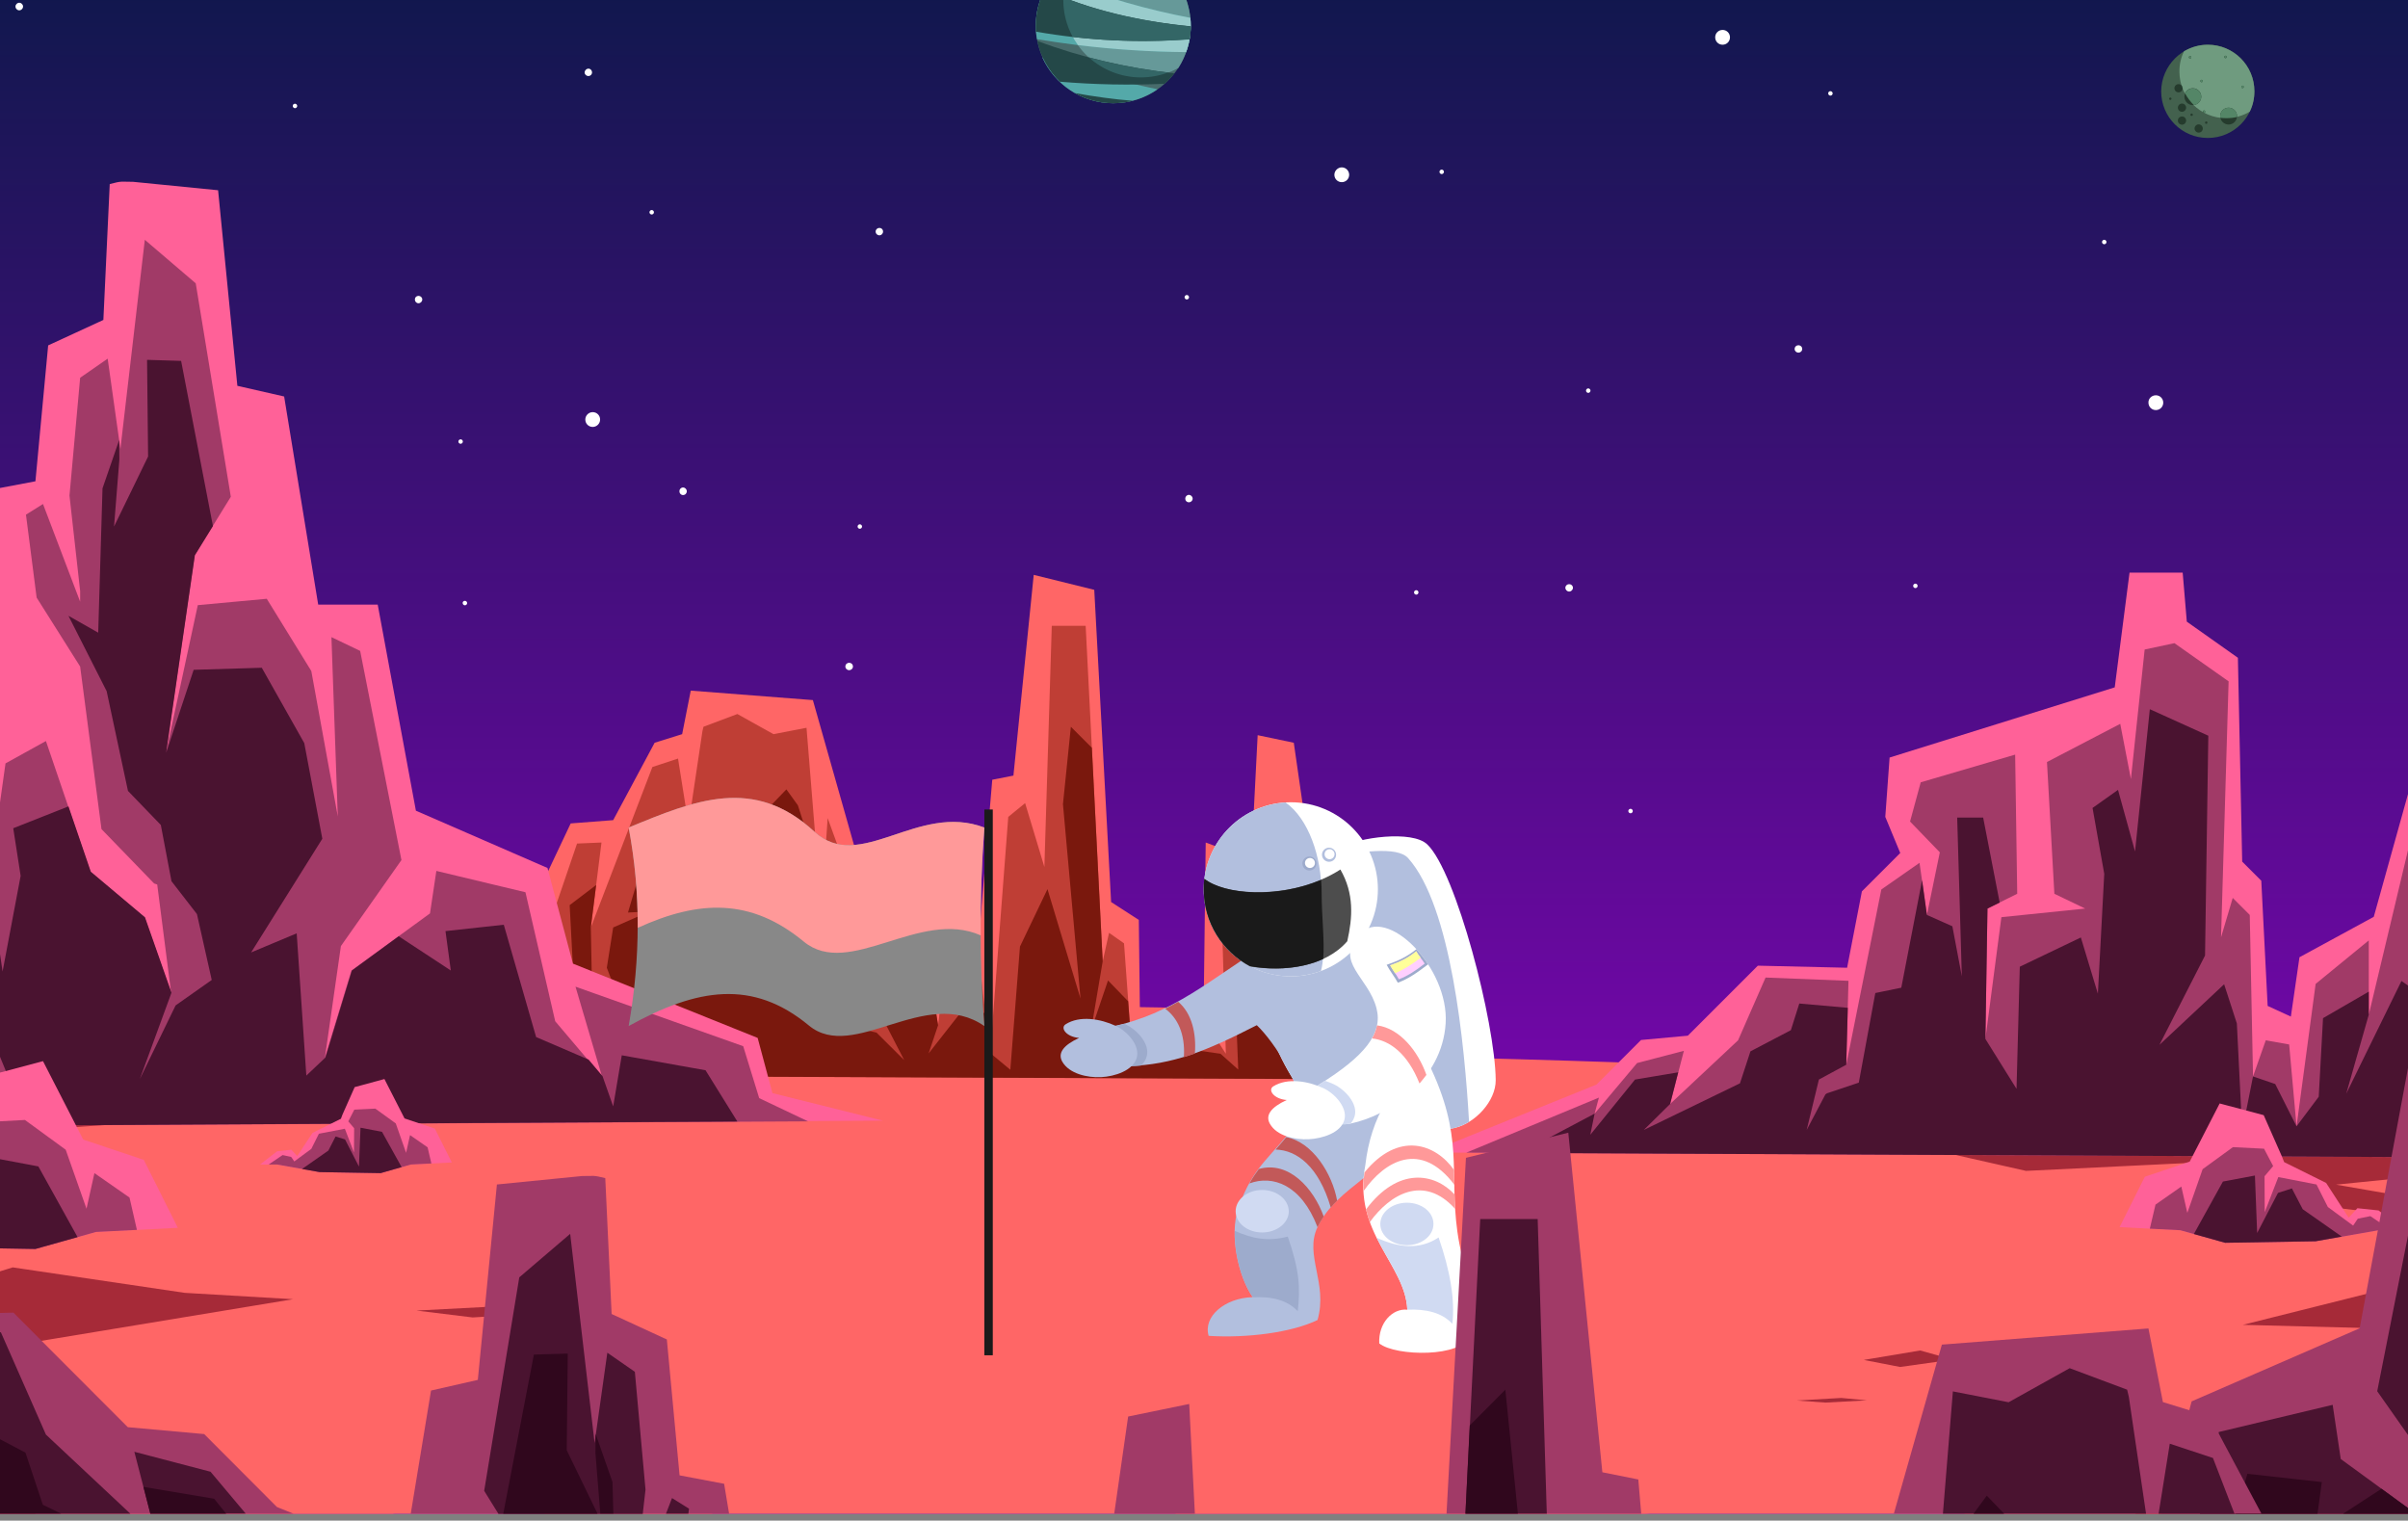 <?xml version="1.0" encoding="utf-8"?>
<!-- Generator: Adobe Illustrator 17.0.0, SVG Export Plug-In . SVG Version: 6.00 Build 0)  -->
<!DOCTYPE svg PUBLIC "-//W3C//DTD SVG 1.1//EN" "http://www.w3.org/Graphics/SVG/1.1/DTD/svg11.dtd">
<svg version="1.1" id="Layer_1" xmlns="http://www.w3.org/2000/svg" xmlns:xlink="http://www.w3.org/1999/xlink" x="0px" y="0px"
	 viewBox="260 100 1400 884" enable-background="new 0 0 1400 980" xml:space="preserve">
<rect x="260" y="100" width="1400" height="884" fill="#808080" stroke="none"/>
<linearGradient id="SVGID_1_" gradientUnits="userSpaceOnUse" x1="875" y1="980" x2="875" y2="-3.928380e-008">
	<stop  class="background-1" offset="0" style="stop-color:#9900CC"/>
	<stop  class="background-2" offset="1" style="stop-color:#021A40"/>
</linearGradient>
<rect fill-rule="evenodd" clip-rule="evenodd" fill="url(#SVGID_1_)" width="1750" height="980"/>
<g>
	<path fill-rule="evenodd" clip-rule="evenodd" fill="#FFFFFF" d="M1040.1,197.3c2.4,0,4.3,2,4.3,4.3c0,2.4-1.9,4.3-4.3,4.3
		c-2.4,0-4.3-1.9-4.3-4.3C1035.8,199.3,1037.8,197.3,1040.1,197.3L1040.1,197.3z"/>
	<path fill-rule="evenodd" clip-rule="evenodd" fill="#FFFFFF" d="M404.6,55.7c2.4,0,4.3,2,4.3,4.3s-2,4.3-4.3,4.3s-4.3-1.9-4.3-4.3
		S402.2,55.7,404.6,55.7L404.6,55.7z"/>
	<path fill-rule="evenodd" clip-rule="evenodd" fill="#FFFFFF" d="M89.7,223.6c2.4,0,4.3,1.9,4.3,4.3c0,2.4-1.9,4.3-4.3,4.3
		c-2.4,0-4.3-1.9-4.3-4.3C85.4,225.5,87.3,223.6,89.7,223.6L89.7,223.6z"/>
	<path fill-rule="evenodd" clip-rule="evenodd" fill="#FFFFFF" d="M604.6,339.6c2.4,0,4.3,1.9,4.3,4.3c0,2.4-2,4.3-4.3,4.3
		c-2.4,0-4.3-1.9-4.3-4.3C600.3,341.6,602.2,339.6,604.6,339.6L604.6,339.6z"/>
	<path fill-rule="evenodd" clip-rule="evenodd" fill="#FFFFFF" d="M1261.5,117.4c2.4,0,4.3,1.9,4.3,4.3c0,2.4-1.9,4.3-4.3,4.3
		c-2.4,0-4.3-1.9-4.3-4.3C1257.2,119.3,1259.1,117.4,1261.5,117.4L1261.5,117.4z"/>
	<path fill-rule="evenodd" clip-rule="evenodd" fill="#FFFFFF" d="M1513.4,329.8c2.4,0,4.3,1.9,4.3,4.3c0,2.4-1.9,4.3-4.3,4.3
		c-2.4,0-4.3-1.9-4.3-4.3C1509,331.7,1511,329.8,1513.4,329.8L1513.4,329.8z"/>
	<path fill-rule="evenodd" clip-rule="evenodd" fill="#FFFFFF" d="M657.1,383.4c1.2,0,2.2,1,2.2,2.2s-0.9,2.2-2.2,2.2
		c-1.2,0-2.1-1-2.1-2.2S655.9,383.4,657.1,383.4L657.1,383.4z"/>
	<path fill-rule="evenodd" clip-rule="evenodd" fill="#FFFFFF" d="M771.3,232.5c1.2,0,2.1,0.9,2.1,2.1c0,1.2-0.9,2.2-2.1,2.2
		c-1.2,0-2.2-0.9-2.2-2.2C769.1,233.4,770.1,232.5,771.3,232.5L771.3,232.5z"/>
	<path fill-rule="evenodd" clip-rule="evenodd" fill="#FFFFFF" d="M602.1,139.9c1.2,0,2.1,1,2.1,2.2c0,1.2-0.9,2.1-2.1,2.1
		s-2.2-0.9-2.2-2.1C600,140.8,601,139.9,602.1,139.9L602.1,139.9z"/>
	<path fill-rule="evenodd" clip-rule="evenodd" fill="#FFFFFF" d="M503.3,272c1.2,0,2.2,0.9,2.2,2.1s-1,2.2-2.2,2.2
		c-1.2,0-2.1-1-2.1-2.2S502.1,272,503.3,272L503.3,272z"/>
	<path fill-rule="evenodd" clip-rule="evenodd" fill="#FFFFFF" d="M271.2,101.6c1.2,0,2.2,1,2.2,2.2s-1,2.2-2.2,2.2
		c-1.2,0-2.2-1-2.2-2.2S270,101.6,271.2,101.6L271.2,101.6z"/>
	<path fill-rule="evenodd" clip-rule="evenodd" fill="#FFFFFF" d="M74.9,49.7c1.2,0,2.2,0.9,2.2,2.1c0,1.2-1,2.2-2.2,2.2
		s-2.2-1-2.2-2.2C72.7,50.7,73.7,49.7,74.9,49.7L74.9,49.7z"/>
	<path fill-rule="evenodd" clip-rule="evenodd" fill="#FFFFFF" d="M213.2,260.9c1.2,0,2.2,1,2.2,2.2s-1,2.2-2.2,2.2
		c-1.2,0-2.2-1-2.2-2.2S212,260.9,213.2,260.9L213.2,260.9z"/>
	<path fill-rule="evenodd" clip-rule="evenodd" fill="#FFFFFF" d="M45.3,358.4c1.2,0,2.2,1,2.2,2.2s-1,2.2-2.2,2.2s-2.1-1-2.1-2.2
		S44.1,358.4,45.3,358.4L45.3,358.4z"/>
	<path fill-rule="evenodd" clip-rule="evenodd" fill="#FFFFFF" d="M143.7,437.1c1.2,0,2.1,1,2.1,2.2c0,1.2-0.9,2.1-2.1,2.1
		s-2.2-0.9-2.2-2.1C141.6,438.1,142.6,437.1,143.7,437.1L143.7,437.1z"/>
	<path fill-rule="evenodd" clip-rule="evenodd" fill="#FFFFFF" d="M654.9,58.1c1.2,0,2.1,0.9,2.1,2.1c0,1.2-0.9,2.2-2.1,2.2
		c-1.2,0-2.2-0.9-2.2-2.2C652.8,59,653.7,58.1,654.9,58.1L654.9,58.1z"/>
	<path fill-rule="evenodd" clip-rule="evenodd" fill="#FFFFFF" d="M951.2,387.7c1.2,0,2.2,1,2.2,2.2s-1,2.1-2.2,2.1
		c-1.2,0-2.1-0.9-2.1-2.1S950,387.7,951.2,387.7L951.2,387.7z"/>
	<path fill-rule="evenodd" clip-rule="evenodd" fill="#FFFFFF" d="M753.7,485.3c1.2,0,2.2,0.9,2.2,2.2c0,1.2-1,2.1-2.2,2.1
		c-1.2,0-2.2-0.9-2.2-2.1C751.5,486.2,752.5,485.3,753.7,485.3L753.7,485.3z"/>
	<path fill-rule="evenodd" clip-rule="evenodd" fill="#FFFFFF" d="M1172.3,439.6c1.2,0,2.2,0.9,2.2,2.1s-1,2.2-2.2,2.2
		c-1.2,0-2.2-1-2.2-2.2S1171.1,439.6,1172.3,439.6L1172.3,439.6z"/>
	<path fill-rule="evenodd" clip-rule="evenodd" fill="#FFFFFF" d="M1305.6,300.7c1.2,0,2.2,0.9,2.2,2.2c0,1.2-1,2.1-2.2,2.1
		c-1.2,0-2.2-0.9-2.2-2.1C1303.4,301.6,1304.4,300.7,1305.6,300.7L1305.6,300.7z"/>
	<path fill-rule="evenodd" clip-rule="evenodd" fill="#FFFFFF" d="M1666.1,443.9c1.2,0,2.2,1,2.2,2.2s-1,2.2-2.2,2.2s-2.2-1-2.2-2.2
		S1664.9,443.9,1666.1,443.9L1666.1,443.9z"/>
	<path fill-rule="evenodd" clip-rule="evenodd" fill="#FFFFFF" d="M1682,306.2c0.7,0,1.3,0.6,1.3,1.3s-0.6,1.3-1.3,1.3
		c-0.7,0-1.3-0.6-1.3-1.3S1681.3,306.2,1682,306.2L1682,306.2z"/>
	<path fill-rule="evenodd" clip-rule="evenodd" fill="#FFFFFF" d="M1695.8,114.7c0.7,0,1.3,0.6,1.3,1.3c0,0.7-0.6,1.3-1.3,1.3
		c-0.7,0-1.3-0.6-1.3-1.3C1694.5,115.3,1695.1,114.7,1695.8,114.7L1695.8,114.7z"/>
	<path fill-rule="evenodd" clip-rule="evenodd" fill="#FFFFFF" d="M1604.5,50.5c0.7,0,1.3,0.6,1.3,1.3c0,0.7-0.6,1.3-1.3,1.3
		c-0.7,0-1.3-0.6-1.3-1.3C1603.1,51,1603.7,50.5,1604.5,50.5L1604.5,50.5z"/>
	<path fill-rule="evenodd" clip-rule="evenodd" fill="#FFFFFF" d="M1324.2,153c0.7,0,1.3,0.6,1.3,1.3c0,0.7-0.6,1.3-1.3,1.3
		c-0.7,0-1.3-0.6-1.3-1.3C1322.9,153.5,1323.5,153,1324.2,153L1324.2,153z"/>
	<path fill-rule="evenodd" clip-rule="evenodd" fill="#FFFFFF" d="M1139,62.8c0.7,0,1.3,0.6,1.3,1.3c0,0.7-0.6,1.3-1.3,1.3
		c-0.7,0-1.3-0.6-1.3-1.3C1137.6,63.4,1138.2,62.8,1139,62.8L1139,62.8z"/>
	<path fill-rule="evenodd" clip-rule="evenodd" fill="#FFFFFF" d="M1098.2,198.6c0.7,0,1.3,0.6,1.3,1.3c0,0.7-0.6,1.3-1.3,1.3
		c-0.7,0-1.3-0.6-1.3-1.3C1096.9,199.2,1097.5,198.6,1098.2,198.6L1098.2,198.6z"/>
	<path fill-rule="evenodd" clip-rule="evenodd" fill="#FFFFFF" d="M1183.4,325.8c0.7,0,1.3,0.6,1.3,1.3s-0.6,1.3-1.3,1.3
		c-0.7,0-1.3-0.6-1.3-1.3S1182.7,325.8,1183.4,325.8L1183.4,325.8z"/>
	<path fill-rule="evenodd" clip-rule="evenodd" fill="#FFFFFF" d="M1083.4,443.1c0.7,0,1.3,0.6,1.3,1.3c0,0.7-0.6,1.3-1.3,1.3
		c-0.7,0-1.3-0.6-1.3-1.3C1082.1,443.7,1082.7,443.1,1083.4,443.1L1083.4,443.1z"/>
	<path fill-rule="evenodd" clip-rule="evenodd" fill="#FFFFFF" d="M1208,570.2c0.7,0,1.3,0.6,1.3,1.3c0,0.7-0.6,1.3-1.3,1.3
		c-0.7,0-1.3-0.6-1.3-1.3C1206.7,570.8,1207.3,570.2,1208,570.2L1208,570.2z"/>
	<path fill-rule="evenodd" clip-rule="evenodd" fill="#FFFFFF" d="M1373.6,439.3c0.7,0,1.3,0.6,1.3,1.3c0,0.7-0.6,1.3-1.3,1.3
		c-0.7,0-1.3-0.6-1.3-1.3C1372.3,439.9,1372.9,439.3,1373.6,439.3L1373.6,439.3z"/>
	<path fill-rule="evenodd" clip-rule="evenodd" fill="#FFFFFF" d="M950,271.5c0.7,0,1.3,0.6,1.3,1.3c0,0.7-0.6,1.3-1.3,1.3
		c-0.7,0-1.3-0.6-1.3-1.3C948.7,272.1,949.3,271.5,950,271.5L950,271.5z"/>
	<path fill-rule="evenodd" clip-rule="evenodd" fill="#FFFFFF" d="M759.9,404.8c0.7,0,1.3,0.6,1.3,1.3c0,0.7-0.6,1.3-1.3,1.3
		c-0.7,0-1.3-0.6-1.3-1.3C758.6,405.4,759.2,404.8,759.9,404.8L759.9,404.8z"/>
	<path fill-rule="evenodd" clip-rule="evenodd" fill="#FFFFFF" d="M530.3,449.3c0.7,0,1.3,0.6,1.3,1.3c0,0.7-0.6,1.3-1.3,1.3
		c-0.7,0-1.3-0.6-1.3-1.3C528.9,449.9,529.5,449.3,530.3,449.3L530.3,449.3z"/>
	<path fill-rule="evenodd" clip-rule="evenodd" fill="#FFFFFF" d="M527.8,355.4c0.7,0,1.3,0.6,1.3,1.3c0,0.7-0.6,1.3-1.3,1.3
		c-0.7,0-1.3-0.6-1.3-1.3C526.5,356,527.1,355.4,527.8,355.4L527.8,355.4z"/>
	<path fill-rule="evenodd" clip-rule="evenodd" fill="#FFFFFF" d="M638.9,222.1c0.7,0,1.3,0.6,1.3,1.3c0,0.7-0.6,1.3-1.3,1.3
		c-0.7,0-1.3-0.6-1.3-1.3C637.6,222.7,638.2,222.1,638.9,222.1L638.9,222.1z"/>
	<path fill-rule="evenodd" clip-rule="evenodd" fill="#FFFFFF" d="M431.5,160.3c0.7,0,1.3,0.6,1.3,1.3c0,0.7-0.6,1.3-1.3,1.3
		c-0.7,0-1.3-0.6-1.3-1.3C430.2,160.9,430.7,160.3,431.5,160.3L431.5,160.3z"/>
	<path fill-rule="evenodd" clip-rule="evenodd" fill="#FFFFFF" d="M169.7,133.2c0.7,0,1.3,0.6,1.3,1.3c0,0.7-0.6,1.3-1.3,1.3
		c-0.7,0-1.3-0.6-1.3-1.3C168.4,133.8,169,133.2,169.7,133.2L169.7,133.2z"/>
	<path fill-rule="evenodd" clip-rule="evenodd" fill="#FFFFFF" d="M36.4,185c0.7,0,1.3,0.6,1.3,1.3c0,0.7-0.6,1.3-1.3,1.3
		c-0.7,0-1.3-0.6-1.3-1.3C35,185.6,35.6,185,36.4,185L36.4,185z"/>
	<path fill-rule="evenodd" clip-rule="evenodd" fill="#FFFFFF" d="M206.7,404.8c0.7,0,1.3,0.6,1.3,1.3c0,0.7-0.6,1.3-1.3,1.3
		c-0.7,0-1.3-0.6-1.3-1.3C205.5,405.4,206,404.8,206.7,404.8L206.7,404.8z"/>
	<path fill-rule="evenodd" clip-rule="evenodd" fill="#FFFFFF" d="M108,523.4c0.7,0,1.3,0.6,1.3,1.3c0,0.7-0.6,1.3-1.3,1.3
		c-0.7,0-1.3-0.6-1.3-1.3C106.6,524,107.2,523.4,108,523.4L108,523.4z"/>
	<path fill-rule="evenodd" clip-rule="evenodd" fill="#FFFFFF" d="M199.3,56.6c0.7,0,1.3,0.6,1.3,1.3c0,0.7-0.6,1.3-1.3,1.3
		c-0.7,0-1.3-0.6-1.3-1.3C198,57.2,198.6,56.6,199.3,56.6L199.3,56.6z"/>
	<path fill-rule="evenodd" clip-rule="evenodd" fill="#FFFFFF" d="M821.6,76.4c0.7,0,1.3,0.6,1.3,1.3c0,0.7-0.6,1.3-1.3,1.3
		c-0.7,0-1.3-0.6-1.3-1.3C820.3,77,820.9,76.4,821.6,76.4L821.6,76.4z"/>
	<path fill-rule="evenodd" clip-rule="evenodd" fill="#FFFFFF" d="M967.3,39.3c0.7,0,1.3,0.6,1.3,1.3c0,0.7-0.6,1.3-1.3,1.3
		c-0.7,0-1.3-0.6-1.3-1.3C966,39.9,966.6,39.3,967.3,39.3L967.3,39.3z"/>
	<path fill-rule="evenodd" clip-rule="evenodd" fill="#FFFFFF" d="M1483.4,239.4c0.7,0,1.3,0.6,1.3,1.3c0,0.7-0.6,1.3-1.3,1.3
		c-0.7,0-1.3-0.6-1.3-1.3C1482.1,240,1482.7,239.4,1483.4,239.4L1483.4,239.4z"/>
	<path fill-rule="evenodd" clip-rule="evenodd" fill="#FFFFFF" d="M1421.7,69c0.7,0,1.3,0.6,1.3,1.3s-0.6,1.3-1.3,1.3
		c-0.7,0-1.3-0.6-1.3-1.3S1421,69,1421.7,69L1421.7,69z"/>
</g>
<g>
	<path class="feature-1" fill-rule="evenodd" clip-rule="evenodd" fill="#486C6C" d="M907.3,69.9c24.9,0,45,20.2,45,45.1c0,24.9-20.2,45-45,45
		s-45.1-20.2-45.1-45C862.2,90,882.4,69.9,907.3,69.9L907.3,69.9z"/>
	<path class="feature-1" fill-rule="evenodd" clip-rule="evenodd" fill="#669999" d="M907.3,69.9c24.9,0,45,20.2,45,45.1c0,9-2.7,17.4-7.2,24.5
		c-6.5,3.6-13.9,5.6-21.8,5.6c-24.9,0-45-20.2-45-45c0-9,2.7-17.4,7.2-24.5C891.9,71.9,899.4,69.9,907.3,69.9L907.3,69.9z"/>
	<path class="feature-1" fill-rule="evenodd" clip-rule="evenodd" fill="#54A9A9" d="M907.3,69.9c13.4,0,25.5,5.9,33.8,15.2c-20.4-0.9-40.8-2.9-61.1-6
		C887.5,73.3,897,69.9,907.3,69.9L907.3,69.9z M952.1,110.4c0.1,1.5,0.2,3,0.2,4.5c0,5.4-0.9,10.6-2.7,15.4
		c-28.6-0.2-57.5-2.7-86.7-7.5c-0.5-2.6-0.7-5.2-0.7-7.8c0-10.8,3.8-20.7,10.1-28.5C897.9,97.4,924.6,105.1,952.1,110.4L952.1,110.4
		z M933,151.9c-7.3,5.1-16.2,8.1-25.8,8.1c-18.3,0-34.1-10.9-41.2-26.6C888.1,141.1,910.4,147.2,933,151.9L933,151.9z"/>
	<path class="feature-1" fill-rule="evenodd" clip-rule="evenodd" fill="#99CCCC" d="M907.3,69.9c13.4,0,25.5,5.9,33.8,15.2c-19.3-0.8-38.6-2.7-58-5.5
		c0.7-1.4,1.5-2.8,2.4-4.1C891.9,71.9,899.4,69.9,907.3,69.9L907.3,69.9z M886.7,126.2c-5.3-7.4-8.4-16.5-8.4-26.3
		c0-3.6,0.4-7.2,1.2-10.5c23.4,9.4,47.7,16.2,72.6,21c0.1,1.5,0.2,3,0.2,4.5c0,5.4-0.9,10.6-2.7,15.4
		C928.8,130.1,907.8,128.8,886.7,126.2L886.7,126.2z"/>
	<path class="feature-1" fill-rule="evenodd" clip-rule="evenodd" fill="#244848" d="M942.9,87.4c1.8,2.3,3.4,4.9,4.8,7.6c-26,1.2-52-0.5-78-4.9
		c4.5-6.8,10.8-12.3,18.3-15.9C906.3,80.6,924.6,84.7,942.9,87.4L942.9,87.4z M952.3,115.3c0,2.6-0.2,5-0.7,7.5
		c-29.3,2.2-59,0.9-89.3-4.4c-0.1-1.1-0.1-2.3-0.1-3.4c0-7.6,1.9-14.8,5.2-21.1C894.1,106,922.6,112.4,952.3,115.3L952.3,115.3z
		 M942.8,142.6c-1.7,2.2-3.6,4.3-5.7,6.1c-20.3,0.9-40.6,0.5-60.9-1.2c-6.5-6.3-11.2-14.5-13.1-23.7
		C888.9,133.5,915.5,139.6,942.8,142.6L942.8,142.6z M918.6,158.6c-3.6,0.9-7.5,1.4-11.4,1.4c-8.2,0-15.8-2.2-22.4-5.9
		C896,156.1,907.3,157.7,918.6,158.6L918.6,158.6z"/>
	<path class="feature-1" fill-rule="evenodd" clip-rule="evenodd" fill="#336666" d="M942.9,87.4c1.8,2.3,3.4,4.9,4.8,7.6c-22.9,1.1-45.8-0.1-68.7-3.4
		c1.1-5.8,3.3-11.3,6.4-16.1c0.8-0.5,1.6-0.9,2.5-1.3C906.3,80.6,924.6,84.7,942.9,87.4L942.9,87.4z M939,142.2
		c-4.9,1.8-10.2,2.8-15.7,2.8c-11.6,0-22.2-4.4-30.2-11.6C908.2,137.4,923.5,140.3,939,142.2L939,142.2z M883.7,121.5
		c-3.5-6.4-5.5-13.7-5.5-21.5c0-0.5,0-1,0-1.5c23.5,9.2,48.4,14.3,74.1,16.9c0,2.6-0.2,5-0.7,7.5
		C929.3,124.5,906.7,124.1,883.7,121.5L883.7,121.5z"/>
</g>
<g>
	<path class="feature-2" fill-rule="evenodd" clip-rule="evenodd" fill="#43614E" d="M1543.6,126c15,0,27.1,12.1,27.1,27.1c0,15-12.1,27.1-27.1,27.1
		c-15,0-27.1-12.1-27.1-27.1C1516.6,138.2,1528.7,126,1543.6,126L1543.6,126z"/>
	<path class="feature-2" fill-rule="evenodd" clip-rule="evenodd" fill="#6F9B7F" d="M1543.6,126c15,0,27.1,12.1,27.1,27.1c0,4.2-0.9,8.2-2.7,11.8
		c-4,2.4-8.8,3.8-13.8,3.8c-15,0-27.1-12.1-27.1-27.1c0-4.2,0.9-8.2,2.7-11.8C1533.9,127.4,1538.6,126,1543.6,126L1543.6,126z"/>
	<path class="feature-2" fill-rule="evenodd" clip-rule="evenodd" fill="#253B2D" d="M1555.7,162.6c2.7,0,4.9,2.2,4.9,4.9c0,2.7-2.2,4.9-4.9,4.9
		c-2.7,0-4.9-2.2-4.9-4.9C1550.8,164.8,1553,162.6,1555.7,162.6L1555.7,162.6z M1533.3,132.6c0.4,0,0.7,0.3,0.7,0.7
		c0,0.4-0.3,0.7-0.7,0.7c-0.4,0-0.7-0.3-0.7-0.7C1532.5,133,1532.9,132.6,1533.3,132.6L1533.3,132.6z M1553.9,132.4
		c0.4,0,0.7,0.3,0.7,0.7c0,0.4-0.3,0.7-0.7,0.7c-0.4,0-0.7-0.3-0.7-0.7C1553.2,132.7,1553.5,132.4,1553.9,132.4L1553.9,132.4z
		 M1563.8,149.8c0.4,0,0.7,0.3,0.7,0.7c0,0.4-0.3,0.7-0.7,0.7c-0.4,0-0.7-0.3-0.7-0.7C1563.1,150.1,1563.5,149.8,1563.8,149.8
		L1563.8,149.8z M1542.7,170.6c0.4,0,0.7,0.3,0.7,0.7c0,0.4-0.3,0.7-0.7,0.7c-0.4,0-0.7-0.3-0.7-0.7
		C1542,170.9,1542.3,170.6,1542.7,170.6L1542.7,170.6z M1541.4,164.2c0.4,0,0.7,0.3,0.7,0.7c0,0.4-0.3,0.7-0.7,0.7s-0.7-0.3-0.7-0.7
		C1540.7,164.5,1541.1,164.2,1541.4,164.2L1541.4,164.2z M1528.6,160.2c1.3,0,2.4,1.1,2.4,2.4c0,1.3-1.1,2.4-2.4,2.4
		c-1.3,0-2.4-1.1-2.4-2.4C1526.2,161.3,1527.3,160.2,1528.6,160.2L1528.6,160.2z M1534.9,151.3c2.7,0,4.9,2.2,4.9,4.9
		c0,2.7-2.2,4.9-4.9,4.9s-4.9-2.2-4.9-4.9C1530,153.5,1532.1,151.3,1534.9,151.3L1534.9,151.3z M1540,146.4c0.4,0,0.7,0.3,0.7,0.7
		c0,0.4-0.3,0.7-0.7,0.7c-0.4,0-0.7-0.3-0.7-0.7C1539.3,146.7,1539.6,146.4,1540,146.4L1540,146.4z M1526.6,148.9
		c1.3,0,2.4,1.1,2.4,2.4c0,1.3-1,2.4-2.4,2.4c-1.3,0-2.4-1-2.4-2.4C1524.2,150,1525.3,148.9,1526.6,148.9L1526.6,148.9z
		 M1521.8,156.7c0.4,0,0.7,0.3,0.7,0.7c0,0.4-0.3,0.7-0.7,0.7s-0.7-0.3-0.7-0.7C1521.1,157,1521.5,156.7,1521.8,156.7L1521.8,156.7z
		 M1534.2,166c0.4,0,0.7,0.3,0.7,0.7c0,0.4-0.3,0.7-0.7,0.7s-0.7-0.3-0.7-0.7C1533.5,166.3,1533.8,166,1534.2,166L1534.2,166z
		 M1538.3,172.3c1.3,0,2.4,1.1,2.4,2.4c0,1.3-1,2.4-2.4,2.4c-1.3,0-2.4-1.1-2.4-2.4C1535.9,173.4,1537,172.3,1538.3,172.3
		L1538.3,172.3z M1528.6,167.7c1.3,0,2.4,1,2.4,2.4c0,1.3-1.1,2.4-2.4,2.4c-1.3,0-2.4-1.1-2.4-2.4
		C1526.2,168.7,1527.3,167.7,1528.6,167.7L1528.6,167.7z"/>
	<path class="feature-2" fill-rule="evenodd" clip-rule="evenodd" fill="#548667" d="M1555.7,162.6c2.7,0,4.9,2.2,4.9,4.9c0,0.1,0,0.3,0,0.5
		c-2,0.5-4.1,0.7-6.3,0.7c-1.2,0-2.3-0.1-3.4-0.2c-0.1-0.3-0.1-0.7-0.1-1C1550.8,164.8,1553,162.6,1555.7,162.6L1555.7,162.6z
		 M1541.6,165.6c-0.3-0.1-0.6-0.3-0.8-0.5c0-0.1,0-0.2,0-0.2c0-0.4,0.3-0.7,0.7-0.7s0.7,0.3,0.7,0.7
		C1542.1,165.2,1541.9,165.5,1541.6,165.6L1541.6,165.6z M1535.5,161.1c-2-2-3.8-4.3-5.1-6.8c0.8-1.8,2.5-2.9,4.5-2.9
		c2.7,0,4.9,2.2,4.9,4.9C1539.8,158.7,1537.9,160.8,1535.5,161.1L1535.5,161.1z M1528.9,151.2c-0.2-0.5-0.3-0.9-0.5-1.3
		C1528.8,150.2,1528.9,150.7,1528.9,151.2L1528.9,151.2z M1533.3,132.6c0.4,0,0.7,0.3,0.7,0.7c0,0.4-0.3,0.7-0.7,0.7
		c-0.4,0-0.7-0.3-0.7-0.7C1532.5,133,1532.9,132.6,1533.3,132.6L1533.3,132.6z M1553.9,132.4c0.4,0,0.7,0.3,0.7,0.7
		c0,0.4-0.3,0.7-0.7,0.7c-0.4,0-0.7-0.3-0.7-0.7C1553.2,132.7,1553.5,132.4,1553.9,132.4L1553.9,132.4z M1563.8,149.8
		c0.4,0,0.7,0.3,0.7,0.7c0,0.4-0.3,0.7-0.7,0.7c-0.4,0-0.7-0.3-0.7-0.7C1563.1,150.1,1563.5,149.8,1563.8,149.8L1563.8,149.8z
		 M1540,146.4c0.4,0,0.7,0.3,0.7,0.7c0,0.4-0.3,0.7-0.7,0.7c-0.4,0-0.7-0.3-0.7-0.7C1539.3,146.7,1539.6,146.4,1540,146.4
		L1540,146.4z"/>
</g>
<g>
	<path class="feature-4" fill-rule="evenodd" clip-rule="evenodd" fill="#FF6666" d="M1750,755.8V980H0V755.8c246.3-27.5,548.4-43.7,875-43.7
		S1503.7,728.3,1750,755.8L1750,755.8z"/>
	<path class="feature-5" fill-rule="evenodd" clip-rule="evenodd" fill="#FF6666" d="M674.6,980H577l-33.1-9.2l-55.8,9.2H0V755.8
		c246.3-27.5,548.4-43.7,875-43.7c69.5,0,148.1,5.2,187.8,15.3l-353.7,8.1l207.5,10.1l-143.3,5.9l-177.7,12.6l-269.2,8.6l-76.6,17.3
		l50.6,11.1l24.7,18.5l180.3,21l65.4-9.9l63,11.1l139.5,8.6l-164.2,11.1l-76.5,24.7H384.5L199.3,921l84,14.8l28.4,21l248.2-3.7
		L674.6,980z M663.2,882.6l-26.6-5l-41.4,3.7l32.1,3.7L663.2,882.6z M702.1,883.8l29.6-5.6l24.7,4.3l-41.4,3.7L702.1,883.8z
		 M791,855.4l57.4,4.3l40.1-5.6l56.8,7.4l95.7-6.2l-65.5-3.7l-40.1,4.9L875,846.1l-41.4,6.9L791,855.4z M1619.5,847.6l-18.9-5.3
		l-32.8,5.4l21.1,4.2L1619.5,847.6z M1509.6,786.3l-14.9-1.5l-25.9,1.5l16.7,1.1L1509.6,786.3z M1677.4,790.3l-5.1-1.4l-9,1.5
		l5.8,1.2L1677.4,790.3z M1546.4,872.3l-36.4-10.2l-63.3,10.5l40.7,8L1546.4,872.3z M248.3,825.8l-36.4-10.2l-63.3,10.5l40.7,8
		L248.3,825.8z M707.7,931.2l82.7-11.1l149.4,13.6l-127.2,17.3L707.7,931.2z M448.4,910.3l24.7-2.4l17.3,3.1h-23.5L448.4,910.3z
		 M942.9,980l125.3-32l71.6,18.5l15.4,8l64.2,5.5H942.9z M318.1,931.3l35.2,8.6l16.1-1.9l-29.6-6.2L318.1,931.3z M346.5,805.7
		l43.8,8l38.6-4.9l-18.2-6.8L346.5,805.7z M691.9,793.7l24.4-3.1l18.8,5l-29.3,0.9L691.9,793.7z M1151.7,743.6l-9.9-0.6l-9.1,1.1
		l12.8,0.3L1151.7,743.6z M1088.3,727.8l12.2-0.9l6.5,1.4L1088.3,727.8z M968.2,746.6l37.1-1.3l19.1,1.3l-29,4.9L968.2,746.6z
		 M613.2,781.1h27.2l20.4,8.6l22.2,3.1l-31.5,0.6h-1.8l-17.3-9.2L613.2,781.1z M1350.3,812l-30.3-6.2l-24.1,6.8l-27.2,1.2l43.9,5.6
		L1350.3,812z M1131.2,846l-42-3.7l30.9-1.3L1131.2,846z M1212.1,854.6l-35.8,8.6l53.7,5l46.3-9.9L1212.1,854.6z M1112.5,770.1
		l229.8,17.8l46.9,16l261.8,22.2l-60.5,2.5l-76.5,17.3L1367,859.6l-108.6,45.7l-158.1,22.2h138.3l101.3,17.3l127.2-34.6l209.9-11.1
		l-79,23.5l-42,30.9L1401.6,980H1750V755.8L1112.5,770.1z"/>
	<path fill-rule="evenodd" clip-rule="evenodd" fill="#A62A38" d="M321.8,754L84.7,770l109.9,17.3l23.5,8.6l-70.4,9.9L77.3,812
		l59.3,21l-108.7,3.1l167.9,22.9l71.6-22.2l100,14.8l63,3.7l-149.4,24.7l-81.5-7.4L69.9,891H0V740.4L321.8,754z M1689.9,980
		l-36.4-14.7l-56.8,5.6l-33.4-6.2L1501,980H1689.9z M1750,919l-67.5,15.4l67.5,10.5V919z M1750,817.7l-42.8,3.1l-26.5,9.9
		l-30.9,10.5l-6.8,9.2l-79,19.8l92,2.4l42,17.3l31.5-11.1l20.6,4.9V817.7z M1397.2,771.5l40.7,9.2l100.7-4.9l71.6,16.7h-74.1
		l125.3,14.8l28.4-6.2l-71.6-12.4l73.5-7.4l58.3,8.6v-42.6L1397.2,771.5z M1740.8,972.1l-12.6-4l-19.8,2.1l16.7,4.3L1740.8,972.1z
		 M1676.3,955.4l-46.6-7.4l-21.3,8L1676.3,955.4z M144.6,793.9l-12.7-4l-19.7,2.1l16.7,4.3L144.6,793.9z M80.1,777.3l-46.6-7.4
		l-21.3,8L80.1,777.3z M1415.6,903.6l-5.2-1.4l-9,1.5l5.8,1.2L1415.6,903.6z M1395.3,890.4l-18.9-5.3l-32.8,5.5l21.1,4.1
		L1395.3,890.4z M1345.4,914.1l-14.9-1.4l-25.9,1.5l16.7,1.2L1345.4,914.1z M502.1,861.9l32.7,4l25-1.5l-11.7-4.9L502.1,861.9z
		 M51.1,906.9l-17-4.9L19,902.3l15.8,5.9L51.1,906.9z M87.2,912.5l30.6,4.3l30.9-3.7l39.5,8.6l-39.8-13.3l-27.8,3.4l-11.1-4.3
		L87.2,912.5z M208.8,777.6l27.2,7.1l25.6-8.6l-19.1-2.8L208.8,777.6z M174.9,769l10.5,1.9l-21.3-0.9L174.9,769z M0,921.3l110.7,37
		l97.5-6.8l72.8,28.5H0V921.3z"/>
</g>
<g>
	<polygon fill-rule="evenodd" clip-rule="evenodd" fill="#FF6666" points="1062.8,727.4 468.3,725 497.4,660.8 560.3,645.3 
		591.8,578.7 616.5,576.8 640.6,531.8 656.6,526.8 661.6,501.5 732.6,507 761,607.1 802.9,612.6 806,652.8 828.3,655.2 836.9,553.3 
		849.2,550.9 861,434.2 896.2,442.9 906,624.4 922.1,634.8 922.7,685.5 959.8,686.1 961,589.8 987.5,599.7 991.2,527.4 
		1012.2,531.8 1030.2,656.5 1047.4,657.1 1049.9,710.1 1058.5,712.6 	"/>
	<polygon fill-rule="evenodd" clip-rule="evenodd" fill="#BF3E35" points="468.3,725 501.7,671.9 522.7,670.6 523.3,687.9 
		537.5,661.4 560.3,653.4 549.2,683.6 579.5,637.3 595.5,590.4 609.7,589.8 603.5,639.2 639.3,545.9 654.2,541 660.3,579.3 
		668.4,525 669,522.5 688.7,515.1 709.7,526.8 728.9,523.1 737.5,629.3 741.2,575.6 756,616.3 765.9,685.5 767.8,623.1 793.7,623.1 
		805.4,696 809.1,665.1 830.1,665.7 835.7,712.2 846.2,574.9 856,566.9 867.2,604 871.5,463.8 891.2,463.8 901.1,658.9 904.8,642.3 
		913.5,648.4 918.4,715.7 922.7,699.1 960.4,693.5 972.7,712.6 969.6,607.7 985.7,612 986.3,663.3 998.7,570.6 1006.1,571.9 
		1027,697.2 1027,671.9 1036.9,671.3 1038.8,710.1 1050.5,718.2 1062.8,727.4 	"/>
	<polygon fill-rule="evenodd" clip-rule="evenodd" fill="#7A180D" points="468.3,725 494.9,700.9 512.2,695.3 514.1,718.9 
		522.7,696 554.8,668.5 549.2,683.6 533.2,700.3 553.5,691 576.4,659.5 582.5,658.9 582.5,681.1 569.6,707.1 583.2,693.5 593,660.2 
		591.2,626.2 606.6,614.5 603.5,639.2 604,664.6 623.9,691.6 612.8,662.6 616.5,639.2 637.5,629.9 625.1,630.5 632.6,605.2 
		632.6,592.2 645.5,579.9 661.6,591 672.1,658.3 673.3,631.8 682.6,626.8 689.4,579.9 701.1,575.6 717.2,558.9 723.9,568.2 
		735.5,604.4 737.5,629.3 747.4,648.4 743,615.7 757.9,629.5 765.9,685.5 749.2,684.2 723.3,649.7 740.6,693.5 769.6,700.3 
		785.7,716.3 773.3,692.3 777,660.2 798.9,655.7 805.4,696 799.9,712.4 819.6,687.3 832.9,689 835.7,712.2 847.4,721.9 853,650.3 
		869,616.9 888.2,680.5 878,567.5 882.6,522.5 894.8,534.7 901.1,658.9 894.3,699.1 904.2,670 915.9,682.1 918.4,715.7 930.8,707.1 
		969.6,712.6 979.9,721.8 978.3,681.1 989.4,679.9 1004.2,713 1022.1,719.4 1005.4,700.9 993.1,658.3 1003,630.5 1017.8,641.9 
		1027,697.2 1043.1,727.4 	"/>
</g>
<g>
	<g>
		<path fill-rule="evenodd" clip-rule="evenodd" fill="#FF6198" d="M0,626.8l58.4-28.4l96.3-2.5l33.3-51.9l42-13.6l24.7-145.7
			l25.9-4.9l7.4-79l32.1-14.8l3.7-79c7.3-1.9,6.1-1.3,13.6-1.3l49.4,4.9L398,324.3l27.2,6.2l19.8,121h34.6l22.2,119.8l76.5,33.3
			l14.8,55.6l107.4,43.2l8.6,32.1l64.2,16L0,755.8V626.8z"/>
		<path fill-rule="evenodd" clip-rule="evenodd" fill="#A13A67" d="M0,661.1l49.8-41.4l-9.9,57.4L9.7,719.7l64.8-48.8l-19.8-14.2
			l56.2-37.7l35.8-5L124.5,650l30.9-21.6l21-38.9l33.4-26.6l17.3-9.9l-7.4,62.4l-25.9,17.9l-13,29l-1.9,1.3l-38.9,14.2
			c-2.8,1.9-2.7,1.2-5.5,3.1L107.8,721l32.7-35.2l89.5-13l-18.6-12.9l4.3-26.6l38.3-24.1l9.2-65.4l23.5-13l25.9,76l31.5,26.5
			l15.4,43.9l-8.1-63l-1.8-0.6L319,582l-12.4-94.5l-25.3-40.1l-6.2-48.2l9.9-6.2l21.6,56.8v-6.2l-6.2-55.5l6.2-68.5l16-11.1
			l7.4,52.5l14.2-121.6l29.6,25.3l20.4,124.1l-21,34l-16.7,114.8l18.5-85.8l40.1-3.7l25.9,42l15.4,84.6l-3.7-104.3l16.7,8l24,121.6
			l-35.2,50l-9.3,64.9l15.4-50.6l45.7-33.3l3.7-24.7l51.8,12.4l17.3,75l27.2,32.1l-15.4-52.2l97.5,34.6l9.3,30.2l28.4,13.5L0,755.8
			V661.1z"/>
		<polygon fill-rule="evenodd" clip-rule="evenodd" fill="#4A1330" points="0,695 21.4,669.7 42,664.6 39.9,677.1 9.7,719.7 
			16.5,741.3 17,721.6 86.8,688.2 93,656.8 131.2,639.1 124.5,650 115.2,682.7 137.4,648.7 164.6,648.1 180.7,618.5 220.7,606 
			219.6,615.4 193.6,633.3 180.7,662.3 134.4,680.8 107.8,721 65.8,740.1 133.1,722.2 149.2,697.5 206.6,682.7 220.2,701.8 
			249.8,712.9 272.6,745 254.1,700 238.7,690.7 230.1,672.8 220.8,666.3 225.7,641.9 255.4,623.4 261.5,664.8 272,609.2 
			267.7,581.5 299.8,568.8 312.8,606.8 344.3,633.3 359.7,677.1 341.3,727.3 362.1,684.5 383.1,669.7 374.5,631.4 359.7,612.3 
			353.5,579.6 334.4,559.8 322,501.8 299.8,458 317.1,467.8 319.6,383.9 329.3,355.8 329.4,367.2 326.3,406.1 346.1,365.4 
			345.5,309.2 365.3,309.8 383.8,405.8 373.3,422.8 356.6,537.6 372.6,489.4 412.2,488.2 436.9,532 447.4,587.6 406,653.7 
			432.5,642.6 438.1,725.3 449.2,714.8 464.6,664.2 491.8,644.3 522.1,664.2 519,641.3 552.9,637.6 571.7,702.9 602.2,716 
			610.3,725.6 616.5,743.2 621.5,713.5 670.2,722.2 688.7,752 0,755.8 		"/>
	</g>
	<g>
		<polygon fill-rule="evenodd" clip-rule="evenodd" fill="#FF6198" points="1750,520.6 1691.9,515.7 1678.4,557.7 1661.1,557.7 
			1640.1,633 1596.9,656.5 1591.9,691 1578.4,684.8 1574.7,612 1563.6,600.9 1561.1,482.4 1531.4,461.4 1529,432.9 1498.1,432.9 
			1489.5,499.6 1358.6,540.4 1356.1,574.9 1364.8,595.9 1342.5,618.2 1333.9,662.6 1282,661.4 1241.3,702.1 1214.1,704.6 
			1188.2,730.5 1090.6,770 1750,773.1 		"/>
		<polygon fill-rule="evenodd" clip-rule="evenodd" fill="#A13A67" points="1112.5,770.1 1189.6,738.1 1187.1,747.4 1211.8,718 
			1239,710.9 1231,741.8 1270.5,704.8 1286.5,668.3 1334.7,670.2 1333.4,719 1353.8,617.1 1376,601.6 1380.3,631.9 1387.8,595.5 
			1370.5,577.6 1376.7,554.8 1431.6,538.7 1432.8,619.6 1415.5,628.2 1414.3,704 1423.6,633.2 1472.3,628.2 1454.4,619.6 
			1450.1,543 1492.7,520.8 1498.9,552.9 1506.9,477.6 1524.2,473.9 1555.7,496.1 1551.3,644.9 1558.1,622 1568,631.9 1569.9,725.8 
			1577.3,704.8 1590.9,707.2 1595.2,754.8 1606.3,672 1637.2,646.7 1637.2,689.9 1662.5,583.8 1672.4,583.1 1680.4,667.7 
			1707.5,683.1 1718,736.2 1714.3,671.4 1696.5,649.8 1684.7,567.7 1701.4,530.7 1750,535.6 1750,773.1 		"/>
		<polygon fill-rule="evenodd" clip-rule="evenodd" fill="#4A1330" points="1434.3,662 1469.8,645 1479.7,677.7 1483.4,608 
			1476.6,569.7 1491.4,559.2 1501.3,595 1509.9,512.3 1543.9,527.7 1542,655.5 1515.5,707.4 1553.1,672.2 1560.5,695 1563.6,757.4 
			1569.9,725.8 1582.8,730.2 1595.2,754.8 1608.1,737.6 1610.6,691.9 1637.2,676.5 1637.2,689.9 1624.1,735.8 1656.2,670.3 
			1674.1,682.7 1679.7,724.7 1706.3,737.6 1717.3,765.4 1718,736.2 1727.2,720.3 1728.5,664.8 1706.8,632.1 1700.7,575.3 
			1718,553.7 1750,565.4 1750,773.1 1143.9,770.3 1187.1,747.4 1184.6,759.7 1210.6,727.6 1235.7,723.4 1231,741.8 1215.7,756.9 
			1271.6,729.8 1277.7,711.2 1301.2,698.9 1306.1,683.4 1334.3,685.9 1333.4,719 1317.5,727.6 1310.4,756.9 1321.3,736.2 
			1322.2,735.6 1340.7,729.4 1350.3,677.3 1365.4,674.2 1377.5,611.7 1380.3,631.9 1395.1,638.5 1400.6,667.6 1397.9,575.3 
			1413,575.3 1422.6,624.7 1415.5,628.2 1414.3,704 1432.4,733 		"/>
	</g>
</g>
<g>
	<g>
		<polygon fill-rule="evenodd" clip-rule="evenodd" fill="#FF6198" points="183.7,806.4 201.5,779.3 234.4,762.9 236.2,758.2 
			250.4,726.1 285,716.9 308.4,762.5 343.6,774.3 363.4,813.8 315.8,816.2 280.6,826.1 209.7,824.9 160.3,816.2 140.5,816.2 
			160.3,800.8 176.9,799 		"/>
		<polygon fill-rule="evenodd" clip-rule="evenodd" fill="#A13A67" points="166.7,805.1 176.6,807.3 180.3,812.6 200.1,798 
			208.9,780.4 239,774.7 249.6,802.2 249.8,774 243,765.9 250.1,752.4 274.5,751.1 298.2,768.4 310.3,802.7 314.9,782 335.3,796.2 
			339.6,815 315.8,816.2 280.6,826.1 209.7,824.9 160.3,816.2 150.4,816.2 		"/>
		<polygon fill-rule="evenodd" clip-rule="evenodd" fill="#4A1330" points="189.2,821.3 219.8,799.9 228.3,783.5 239.2,787 
			255.5,818.5 257.3,773.4 282.3,778.1 305.1,819.2 280.6,826.1 209.7,824.9 		"/>
	</g>
	<g>
		<polygon fill-rule="evenodd" clip-rule="evenodd" fill="#FF6198" points="1625.5,807.9 1612.4,787.7 1588,775.6 1586.6,772.1 
			1576.1,748.3 1550.5,741.5 1533.1,775.3 1507,784.1 1492.3,813.4 1527.6,815.2 1553.7,822.5 1606.3,821.6 1642.9,815.2 
			1657.6,815.2 1642.9,803.7 1630.6,802.4 		"/>
		<polygon fill-rule="evenodd" clip-rule="evenodd" fill="#A13A67" points="1638.1,807 1630.8,808.5 1628.1,812.5 1613.4,801.7 
			1606.8,788.6 1584.6,784.3 1576.7,804.7 1576.6,783.8 1581.6,777.9 1576.3,767.8 1558.2,766.9 1540.6,779.7 1531.7,805.1 
			1528.2,789.8 1513.2,800.3 1509.9,814.3 1527.6,815.2 1553.7,822.5 1606.3,821.6 1642.9,815.2 1650.3,815.2 		"/>
		<polygon fill-rule="evenodd" clip-rule="evenodd" fill="#4A1330" points="1621.5,818.9 1598.8,803 1592.5,790.9 1584.4,793.5 
			1572.3,816.8 1571,783.4 1552.4,786.9 1535.5,817.4 1553.7,822.5 1606.3,821.6 		"/>
	</g>
	<g>
		<polygon fill-rule="evenodd" clip-rule="evenodd" fill="#FF6198" points="432.8,772.1 441.7,758.6 458.2,750.4 459.1,748 
			466.2,732 483.5,727.3 495.2,750.2 512.8,756.1 522.7,775.8 498.9,777 481.3,782 445.8,781.4 421.1,777 411.2,777 421.1,769.3 
			429.4,768.4 		"/>
		<polygon fill-rule="evenodd" clip-rule="evenodd" fill="#A13A67" points="424.3,771.5 429.3,772.6 431.1,775.2 441,767.9 
			445.4,759.1 460.5,756.2 465.8,770 465.9,755.9 462.5,751.9 466,745.1 478.2,744.5 490.1,753.1 496.1,770.2 498.4,759.9 
			508.6,767 510.8,776.4 498.9,777 481.3,782 445.8,781.4 421.1,777 416.2,777 		"/>
		<polygon fill-rule="evenodd" clip-rule="evenodd" fill="#4A1330" points="435.6,779.6 450.9,768.9 455.1,760.7 460.6,762.4 
			468.7,778.2 469.6,755.6 482.1,758 493.5,778.5 481.3,782 445.8,781.4 		"/>
	</g>
</g>
<g>
	<path fill-rule="evenodd" clip-rule="evenodd" fill="#FFFFFF" d="M1039.2,592.8c10.5-6,41.9-10.3,50.6-1.9
		c16.8,16,39.5,103.6,39.8,137c0.1,12.2-11.9,25.1-23.8,27.8c-24.5,5.6-57.1,12.4-75.2-5c-26.7-25.8-43.5-67.9-38.1-104.5
		C996.5,619.7,1016,605.9,1039.2,592.8L1039.2,592.8z"/>
	<path fill-rule="evenodd" clip-rule="evenodd" fill="#B2BFDE" d="M1114.1,752.2c-2.7,1.6-5.5,2.8-8.3,3.5
		c-24.5,5.6-57.1,12.4-75.2-5c-26.7-25.8-43.5-67.9-38.1-104.5c3.3-22.4,18-35.8,36.5-47.4c21.4-3.6,43.3-7.1,49.7,0.1
		C1103.7,626.8,1111.5,706.9,1114.1,752.2L1114.1,752.2z"/>
	<path fill-rule="evenodd" clip-rule="evenodd" fill="#B2BFDE" d="M1026.3,640.6c33.2-8,79.6,60,54.1,112.9
		c-14.1,29.3-42.8,35.6-54.4,59.9c-7.8,16.3,6.2,32.6,0,54c-15.1,7.3-40.9,10.6-63.3,9.2c-3.3-11.2,9.3-22,25.6-22.5
		c-8.5-12.3-13.6-36.3-8.4-51.6c9.1-26.2,19.6-29.2,35.5-51.9c4.1-17.3-14.9-45.3-24.7-54.6c-30.3,15.5-48.7,22.8-74.4,23.8
		c-8.6-4.6-13-11.7-10.5-22.9c36-7.1,58.9-28.2,91.1-48.4C1003.9,644.2,1018.2,641.5,1026.3,640.6L1026.3,640.6z"/>
	<path fill-rule="evenodd" clip-rule="evenodd" fill="#9DABCC" d="M923.3,719.5c-2.2,0.2-4.5,0.3-6.8,0.4
		c-8.6-4.6-13-11.7-10.5-22.9c2.7-0.5,5.2-1.1,7.7-1.8c0.3,0.1,0.6,0.3,0.8,0.4c6.7,3.1,14.2,11.4,12.2,18.5
		C926.2,716.2,924.9,718,923.3,719.5L923.3,719.5z"/>
	<path fill-rule="evenodd" clip-rule="evenodd" fill="#9DABCC" d="M988.4,854.2c-6.4-9.1-10.8-24.9-10.5-38.6
		c9.6,4.1,18.5,6.5,30.8,3.3c6.7,19.3,7.4,29.4,5.8,43.4C1008.5,855.8,999.4,853.6,988.4,854.2L988.4,854.2z"/>
	<path fill-rule="evenodd" clip-rule="evenodd" fill="#C25959" d="M954.7,712.5c-2.2,0.8-4.3,1.5-6.4,2.1c0.9-13.7-3.8-23-10.9-28.2
		c2.6-1.3,5.1-2.6,7.6-4C953,689.1,955.6,700.9,954.7,712.5L954.7,712.5z"/>
	<path fill-rule="evenodd" clip-rule="evenodd" fill="#C25959" d="M1029.6,807.2c-1.3,1.9-2.5,4-3.6,6.2
		c-9.5-24.8-26.1-30.4-39.6-25.4c1.8-3.2,3.6-5.9,5.5-8.4C1009.2,774.7,1023.6,790.6,1029.6,807.2L1029.6,807.2z"/>
	<path fill-rule="evenodd" clip-rule="evenodd" fill="#C25959" d="M1037.4,798c-1.3,1.3-2.6,2.6-3.7,4c-7-24-19.8-33.4-32.1-33.7
		c2-2.2,4-4.6,6.2-7.2C1023.1,763.9,1034.6,782.4,1037.4,798L1037.4,798z"/>
	<path fill-rule="evenodd" clip-rule="evenodd" fill="#FFFFFF" d="M1010.5,566.4c-28,0-50.6,22.7-50.6,50.6s22.7,50.6,50.6,50.6
		c28,0,50.6-22.7,50.6-50.6S1038.5,566.4,1010.5,566.4L1010.5,566.4z"/>
	<path fill-rule="evenodd" clip-rule="evenodd" fill="#B2BFDE" d="M1007.4,566.5c-26.5,1.6-47.6,23.6-47.6,50.5
		c0,28,22.7,50.6,50.6,50.6c6.2,0,12.1-1.1,17.6-3.1c3-10.9,0.3-28.2,0.3-45.3C1028.4,598,1020.7,575.9,1007.4,566.5L1007.4,566.5z"
		/>
	<path fill-rule="evenodd" clip-rule="evenodd" fill="#FFFFFF" d="M1090.5,718.1c20.9,42.8,12,62.9,16.8,97.8
		c2.8,20.2,9.3,32.4,6.5,60.8c-3.2,12.4-42.3,12-51.9,4.3c-0.6-11.9,7.7-20.5,16.3-19.6c-1-26.2-32-44.8-24.4-84.1
		C1057,749.6,1070,727.7,1090.5,718.1L1090.5,718.1z"/>
	<path fill-rule="evenodd" clip-rule="evenodd" fill="#D0DAF2" d="M1078.2,861.4c-0.6-14.7-10.5-27-17.8-41.8
		c12.7,5.7,24.9,7.2,36-0.2c6.7,19.3,9.6,36.2,8,50.2C1098.3,863.1,1089.2,860.9,1078.2,861.4L1078.2,861.4z"/>
	<path fill-rule="evenodd" clip-rule="evenodd" fill="#FF9999" d="M1105.7,794.4c0,2.8,0.2,5.5,0.3,8.4c-18.2-20.3-38-8.5-49.6,7.7
		c-0.8-2.3-1.6-4.8-2.2-7.4C1072.9,778.1,1094.1,781.9,1105.7,794.4L1105.7,794.4z"/>
	<path fill-rule="evenodd" clip-rule="evenodd" fill="#FF9999" d="M1105.4,780.2c-0.1,2.7,0.2,5.9,0.2,8.6
		c-19.7-26.1-40.5-13.9-52.8,3.6c-0.2-3.4,0-7,0.5-10.8C1073.2,757.2,1094.7,765,1105.4,780.2L1105.4,780.2z"/>
	<path fill-rule="evenodd" clip-rule="evenodd" fill="#FFFFFF" d="M1050.4,643.1c16-17.2,52.1,19.5,50.1,51.8
		c-2.1,33-32.4,53.5-55.3,58.3c-15.6,3.3-31.4-14.4-17.9-22.9c26-16.3,36.8-29.4,33-44.1C1055.6,667.9,1035.4,659.2,1050.4,643.1
		L1050.4,643.1z"/>
	<path fill-rule="evenodd" clip-rule="evenodd" fill="#D0DAF2" d="M1045.2,753.2c-15.6,3.2-31.4-14.4-17.9-22.9c1.1-0.7,2.1-1.3,3-2
		c1.8,0.6,3.5,1.3,5.1,2c6.7,3.2,14.2,11.4,12.2,18.5C1047.1,750.6,1046.3,752,1045.2,753.2L1045.2,753.2z"/>
	<path fill-rule="evenodd" clip-rule="evenodd" fill="#9DABCC" d="M1083.5,651.8c2.4,2.7,4.7,5.6,6.8,8.8
		c-6.3,4.8-11.3,8.4-17.6,10.7c-1.8-3.3-4.8-7.1-6.5-10.4C1072.6,658.7,1078,656.3,1083.5,651.8L1083.5,651.8z"/>
	<path fill-rule="evenodd" clip-rule="evenodd" fill="#FF9999" d="M1089.3,724.9c-1.3,1.7-2.6,3.4-4,5
		c-6.9-17.4-17.3-25.1-27.6-26.2c1.4-2.5,2.4-5,2.9-7.6C1073.9,697.8,1084.5,711.2,1089.3,724.9L1089.3,724.9z"/>
	<path fill-rule="evenodd" clip-rule="evenodd" fill="#4D4D4D" d="M960.2,610.9c13.7,10.7,52.4,11.8,79.1-5.4
		c8.1,14.1,7.1,27.9,4,41.7c-12.7,14.7-36.5,18.1-56.6,14.6c-16-8.5-26.9-25.3-26.9-44.7C959.8,615,959.9,612.9,960.2,610.9
		L960.2,610.9z"/>
	<path fill-rule="evenodd" clip-rule="evenodd" fill="#1A1A1A" d="M960.2,610.9c11.9,9.3,42.5,11.4,67.9,0.6
		c0.2,2.6,0.3,5.1,0.3,7.7c0,13.8,1.8,27.8,0.9,38.3c-12.6,5.8-28.5,6.7-42.5,4.2c-16-8.5-26.9-25.3-26.9-44.7
		C959.8,615,959.9,612.9,960.2,610.9L960.2,610.9z"/>
	<path fill-rule="evenodd" clip-rule="evenodd" fill="#D0DAF2" d="M1078,799.2c-8.5,0-15.5,5.5-15.5,12.4c0,6.8,6.9,12.3,15.5,12.3
		c8.5,0,15.4-5.5,15.4-12.3C1093.5,804.7,1086.5,799.2,1078,799.2L1078,799.2z"/>
	<path fill-rule="evenodd" clip-rule="evenodd" fill="#D0DAF2" d="M993.8,791.8c-8.5,0-15.4,5.5-15.4,12.4c0,6.8,6.9,12.3,15.4,12.3
		c8.5,0,15.5-5.5,15.5-12.3C1009.2,797.3,1002.3,791.8,993.8,791.8L993.8,791.8z"/>
	<path class="feature-3" fill-rule="evenodd" clip-rule="evenodd" fill="#FFCFFF" d="M1083.4,653c-4.6,3.9-9.8,6.4-15.2,8.2c1.4,2.6,3.7,5.5,5.1,8.1
		c5.1-1.9,9.9-5.1,15-9.1C1086.8,657.7,1084.7,655.6,1083.4,653L1083.4,653z"/>
	<path class="feauture-3" fill-rule="evenodd" clip-rule="evenodd" fill="#FF999" d="M1083.4,653c-4.6,3.9-9.8,6.4-15.2,8.2c0.8,1.5,1.9,3,2.9,4.6
		c5-2.1,9.9-5.2,14.9-9C1085,655.6,1084.1,654.4,1083.4,653L1083.4,653z"/>
	<path fill-rule="evenodd" clip-rule="evenodd" fill="#B2BFDE" d="M1032.7,592.8c-2.3,0-4.1,1.9-4.1,4.1c0,2.3,1.9,4.1,4.1,4.1
		c2.3,0,4.1-1.8,4.1-4.1C1036.8,594.7,1035,592.8,1032.7,592.8L1032.7,592.8z"/>
	<path fill-rule="evenodd" clip-rule="evenodd" fill="#FFFFFF" d="M1033,593.7c-1.6,0-2.9,1.3-2.9,2.9s1.3,2.9,2.9,2.9
		c1.6,0,2.9-1.3,2.9-2.9S1034.6,593.7,1033,593.7L1033,593.7z"/>
	<path fill-rule="evenodd" clip-rule="evenodd" fill="#9DABCC" d="M1021.3,597.9c-2.3,0-4.1,1.9-4.1,4.1c0,2.3,1.9,4.1,4.1,4.1
		c2.3,0,4.1-1.9,4.1-4.1C1025.4,599.8,1023.5,597.9,1021.3,597.9L1021.3,597.9z"/>
	<path fill-rule="evenodd" clip-rule="evenodd" fill="#FFFFFF" d="M1021.6,598.8c-1.6,0-2.9,1.3-2.9,2.9c0,1.6,1.3,2.9,2.9,2.9
		c1.6,0,2.9-1.3,2.9-2.9C1024.5,600.1,1023.2,598.8,1021.6,598.8L1021.6,598.8z"/>
	<path fill-rule="evenodd" clip-rule="evenodd" fill="#FFFFFF" d="M1029.4,732.6c6.7,3.1,14.2,11.4,12.2,18.5
		c-2.1,7.5-12.8,10.8-20.7,11.2c-8.1,0.4-18.6-1.9-22.6-9c-2.8-4.9,0.6-9.6,9.8-13.8c-7.5-0.6-11.1-5.8-7.9-7.9
		C1008.4,726.4,1020.6,728.5,1029.4,732.6L1029.4,732.6z"/>
	<path fill-rule="evenodd" clip-rule="evenodd" fill="#B2BFDE" d="M908.7,696.4c6.7,3.1,14.2,11.4,12.2,18.5
		c-2.1,7.5-12.8,10.9-20.7,11.3c-8.1,0.4-18.6-2-22.6-9c-2.8-4.9,0.6-9.6,9.8-13.8c-7.5-0.6-11.1-5.8-7.9-7.9
		C887.7,690.2,899.9,692.3,908.7,696.4L908.7,696.4z"/>
</g>
<g>
	<g>
		<polygon fill-rule="evenodd" clip-rule="evenodd" fill="#A13A67" points="0,621.1 142.7,665.5 146.8,722 132.7,756.2 168.9,792.6 
			183.1,865.2 267.8,863.1 334.3,929.7 378.7,933.7 421,976.1 430.7,980 0,980 		"/>
		<path fill-rule="evenodd" clip-rule="evenodd" fill="#4A1330" d="M402.9,980l-20.5-24.4l-44.3-11.6l9.3,35.9H402.9z M335.8,980
			l-49.1-46l-26.2-59.5l-78.6,3l2,79.7l-33.3-166.4l-36.3-25.2l-7,49.4l-12.1-59.5l28.2-29.2l-10.1-37.3l-89.8-26.2l-2,132.1
			l28.2,14.1l2,123.8L36.6,817L0,813.3V980H335.8z"/>
		<path fill-rule="evenodd" clip-rule="evenodd" fill="#30071D" d="M19,864.1L0,855v125h22.1L19,864.1z M391.5,980l-7-8.7l-41.1-6.9
			l4,15.6H391.5z M295.6,980l-10.7-5.2l-10.1-30.3l-38.3-20.2l-8.1-25.2l-46,4l1.4,54l26,14.1l2.1,8.7H295.6z M189,980l-17.1-5.7
			l-15.6-85.2l-24.7-5L111.9,782l-4.7,33l-24.1,10.8L74,873.2l4.5-150.7H53.8l-15.6,80.7l11.5,5.7l2,123.8L25.9,980H189z"/>
	</g>
	<g>
		<path fill-rule="evenodd" clip-rule="evenodd" fill="#A13A67" d="M683.9,980l-2.9-17.4l-25.9-4.9l-7.4-79l-32.1-14.8l-3.7-79
			c-7.3-1.8-6.1-1.2-13.6-1.2l-49.4,4.9l-11.1,113.6l-27.2,6.2L498.8,980H683.9z"/>
		<path fill-rule="evenodd" clip-rule="evenodd" fill="#4A1330" d="M660.2,980l0.4-2.9l-9.9-6.2l-3.5,9.1H660.2z M633.7,980l1.6-14
			l-6.2-68.5l-16-11.1l-7.4,52.5l-14.2-121.6l-29.6,25.3l-20.4,124.1l8.3,13.4H633.7z"/>
		<path fill-rule="evenodd" clip-rule="evenodd" fill="#30071D" d="M616.6,980l-0.5-18.4l-9.8-28l-0.1,11.3l2.8,35H616.6z
			 M607.4,980l-17.9-36.9l0.6-56.2l-19.7,0.6L552.6,980H607.4z"/>
	</g>
	<g>
		<polygon fill-rule="evenodd" clip-rule="evenodd" fill="#A13A67" points="1750,560.2 1729.6,564.9 1704.4,719.3 1660.3,719.3 
			1631.9,872.2 1534.2,914.7 1516.8,980 1750,980 		"/>
		<path fill-rule="evenodd" clip-rule="evenodd" fill="#4A1330" d="M1750,715.7l-7.8-0.7l-33.1,53.6l-19.7,107.9l4.7-133.1
			l-21.3,10.2l-30.7,155.2l44.9,63.8l1.1,7.4h61.8V715.7z M1664.5,980l-43.6-31.8l-4.7-31.5l-66.2,15.8l-11,47.6H1664.5z"/>
		<path fill-rule="evenodd" clip-rule="evenodd" fill="#30071D" d="M1750,766.3l-3.8-0.1l-31.5,55.9l-13.4,70.9l48.7,77.8V766.3z
			 M1750,975.6l-29.8-12.5L1719,980h31V975.6z M1664.5,980l-19.9-14.5l-22.3,14.5H1664.5z M1607.4,980l2.5-18.4l-43.3-4.8l-6.7,23.2
			H1607.4z"/>
	</g>
	<g>
		<path fill-rule="evenodd" clip-rule="evenodd" fill="#A13A67" d="M1574.8,980l-30.1-56.5l-27.2-8.4l-8.4-42.8l-120.1,9.4
			l-27.9,98.2H1574.8z M1214.2,980l-1.7-19.9l-20.9-4.2l-19.8-197.4l-59.5,14.6L1101,980H1214.2z M954.7,980l-3.3-63.8l-35.5,7.3
			l-8.1,56.5H954.7z"/>
		<path fill-rule="evenodd" clip-rule="evenodd" fill="#4A1330" d="M1559.1,980l-12.5-32.4l-25.1-8.3L1515,980H1559.1z M1507.7,980
			l-10-67.9l-1-4.2l-33.4-12.5l-35.5,19.8l-32.4-6.3l-5.8,71.1H1507.7z M1159.3,980l-5.3-171.3h-33.4L1112,980H1159.3z"/>
		<path fill-rule="evenodd" clip-rule="evenodd" fill="#30071D" d="M1425.2,980l-10.1-10.5l-7.7,10.5H1425.2z M1142.5,980l-7.3-72.1
			l-20.7,20.8L1112,980H1142.5z"/>
	</g>
</g>
<g>
	<rect x="832.3" y="570.6" fill-rule="evenodd" clip-rule="evenodd" fill="#1A1A1A" width="4.9" height="317.3"/>
	<path class="feature-6" fill-rule="evenodd" clip-rule="evenodd" fill="#888888" d="M832.3,581.1c-38.8-14.8-72.3,26.8-98.8,2.4
		c-35.2-32.5-69.3-18.4-108-2.4c7,37.2,7,75.7,0,115.4c39.9-22.1,72.2-27.3,104.8-0.3c26.1,21.6,67.9-23.4,102,0.3
		C829.4,659.2,829.4,620.7,832.3,581.1L832.3,581.1z"/>
	<path class="feature-6" fill-rule="evenodd" clip-rule="evenodd" fill="#FF9999" d="M832.3,581.1c-38.8-14.8-72.3,26.8-98.8,2.4
		c-35.2-32.5-69.3-18.4-108-2.4c3.6,19.1,5.4,38.5,5.3,58.3c35.7-16.3,65.9-17.3,96.5,8c26.4,21.8,67.5-19.4,102.9-3.6
		C830,623.2,830.7,602.3,832.3,581.1L832.3,581.1z"/>


</g>
</svg>
